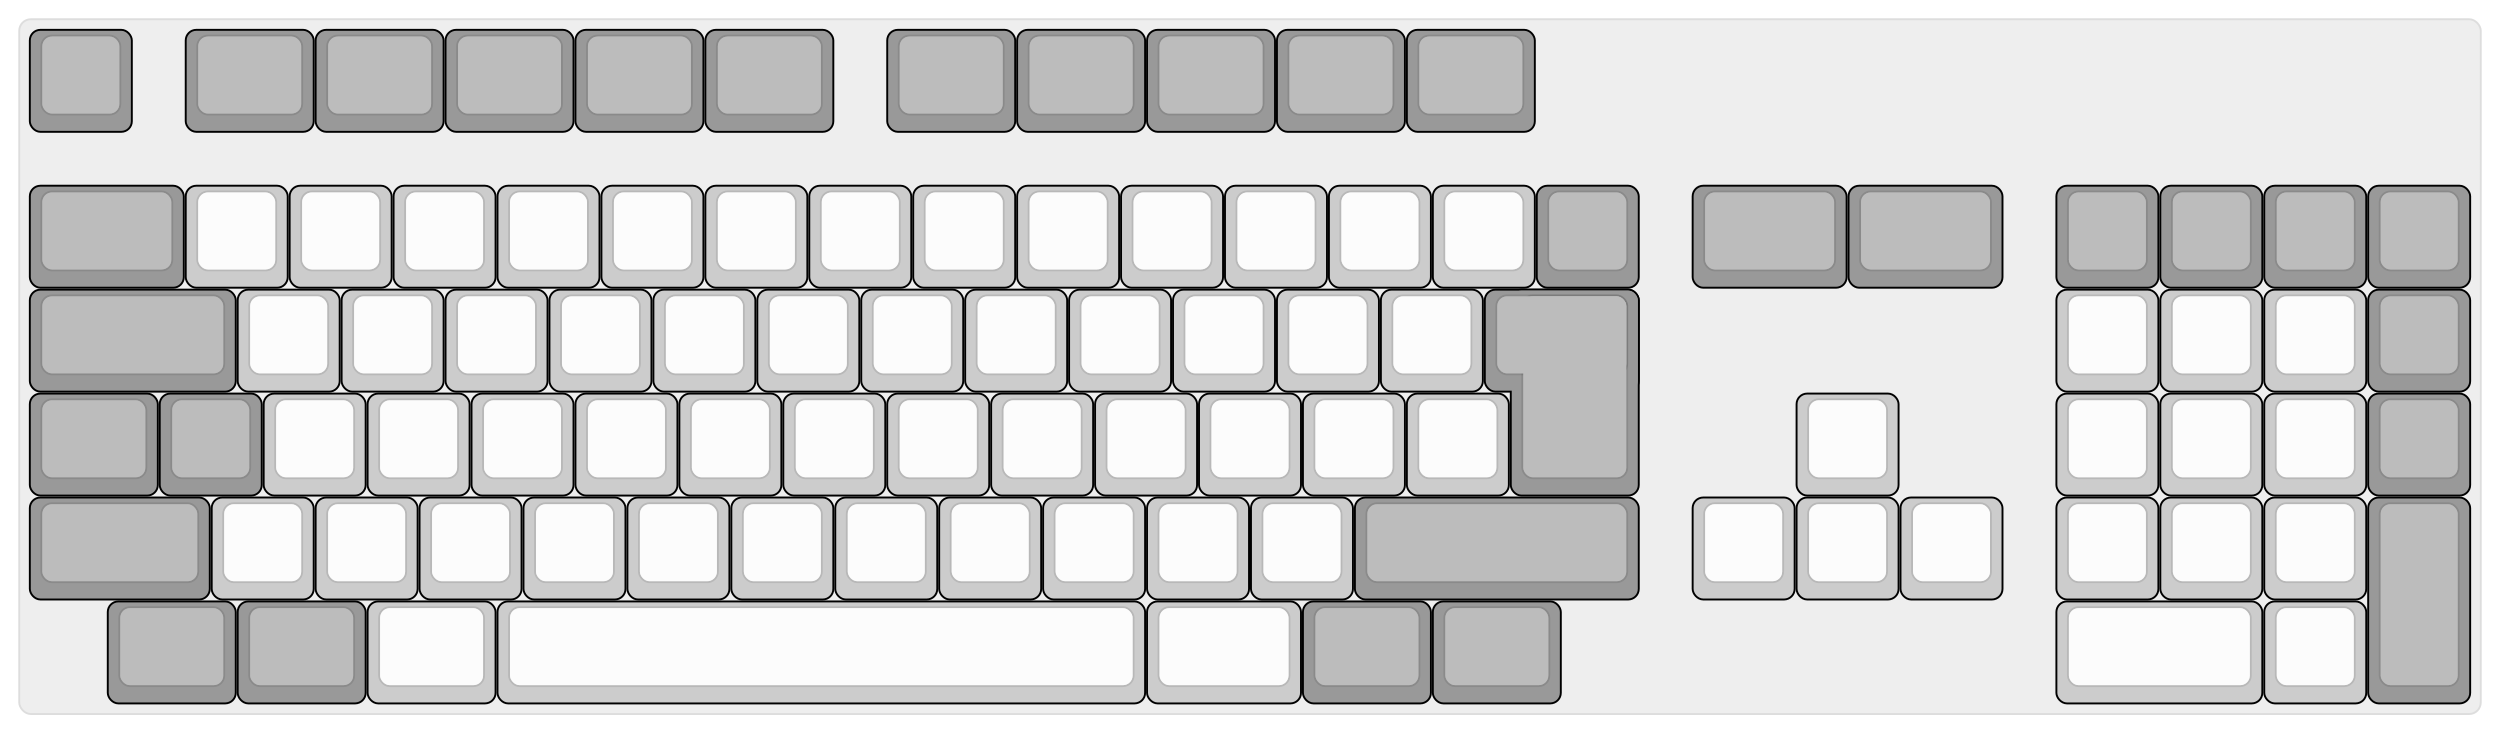 
  <svg width='1299px'
       height='381px'
       viewBox='0 0 1299 381'
       xmlns='http://www.w3.org/2000/svg'
       xmlns:xlink="http://www.w3.org/1999/xlink">

    <style type='text/css'>
    .keycap .border { stroke: black; stroke-width: 2; }
    .keycap .inner.border { stroke: rgba(0,0,0,.1); }
    </style>
    <defs>
      <linearGradient id="DCS">
        <stop offset="0%" stop-color="black" stop-opacity="0"/>
        <stop offset="40%" stop-color="black" stop-opacity="0.1"/>
        <stop offset="60%" stop-color="black" stop-opacity="0.1"/>
        <stop offset="100%" stop-color="black" stop-opacity="0"/>
      </linearGradient>
      <linearGradient id="SPACE" x1="0%" x2="0%" y1="0%" y2="100%">
        <stop offset="0%" stop-color="black" stop-opacity="0.1"/>
        <stop offset="20%" stop-color="black" stop-opacity="0.0"/>
        <stop offset="40%" stop-color="black" stop-opacity="0.0"/>
        <stop offset="100%" stop-color="black" stop-opacity="0.1"/>
      </linearGradient>
      <radialGradient id="DSA">
        <stop offset="0%" stop-color="black" stop-opacity="0.1"/>
        <stop offset="10%" stop-color="black" stop-opacity="0.1"/>
        <stop offset="100%" stop-color="black" stop-opacity="0"/>
      </radialGradient>
      <radialGradient id="SA" xlink:href="#DSA" />
    </defs>

    <g transform='translate(10,10)'>
      <rect width="1279" height="361"
            stroke="#ddd" stroke-width="1" fill="#eeeeee" rx="6"/>
      <g transform='translate(5,5)'>
        
  <g class='  keycap'
  >

  
    <!-- Outer Border -->
    <rect x="1" y="1"
          width="52" height="52"
          rx="5" fill="#999999" class="outer border"/>
    
    <!-- Outer Fill -->
    <rect x="1" y="1"
          width="52" height="52"
          rx="5" fill="#999999"/>
    

    
      <!-- Inner Border -->
      <rect x="7" y="4"
            width="40" height="40"
            rx="5" fill="#bcbcbc" class="inner border"/>
      
      <!-- Inner Fill -->
      <rect x="7" y="4"
            width="40" height="40"
            rx="5" fill="#bcbcbc"/>
      
      

     
   
  </g>

  <g class='  keycap'
  >

  
    <!-- Outer Border -->
    <rect x="82" y="1"
          width="65.5" height="52"
          rx="5" fill="#999999" class="outer border"/>
    
    <!-- Outer Fill -->
    <rect x="82" y="1"
          width="65.5" height="52"
          rx="5" fill="#999999"/>
    

    
      <!-- Inner Border -->
      <rect x="88" y="4"
            width="53.5" height="40"
            rx="5" fill="#bcbcbc" class="inner border"/>
      
      <!-- Inner Fill -->
      <rect x="88" y="4"
            width="53.5" height="40"
            rx="5" fill="#bcbcbc"/>
      
      

     
   
  </g>

  <g class='  keycap'
  >

  
    <!-- Outer Border -->
    <rect x="149.5" y="1"
          width="65.5" height="52"
          rx="5" fill="#999999" class="outer border"/>
    
    <!-- Outer Fill -->
    <rect x="149.5" y="1"
          width="65.5" height="52"
          rx="5" fill="#999999"/>
    

    
      <!-- Inner Border -->
      <rect x="155.5" y="4"
            width="53.5" height="40"
            rx="5" fill="#bcbcbc" class="inner border"/>
      
      <!-- Inner Fill -->
      <rect x="155.5" y="4"
            width="53.5" height="40"
            rx="5" fill="#bcbcbc"/>
      
      

     
   
  </g>

  <g class='  keycap'
  >

  
    <!-- Outer Border -->
    <rect x="217" y="1"
          width="65.5" height="52"
          rx="5" fill="#999999" class="outer border"/>
    
    <!-- Outer Fill -->
    <rect x="217" y="1"
          width="65.5" height="52"
          rx="5" fill="#999999"/>
    

    
      <!-- Inner Border -->
      <rect x="223" y="4"
            width="53.5" height="40"
            rx="5" fill="#bcbcbc" class="inner border"/>
      
      <!-- Inner Fill -->
      <rect x="223" y="4"
            width="53.5" height="40"
            rx="5" fill="#bcbcbc"/>
      
      

     
   
  </g>

  <g class='  keycap'
  >

  
    <!-- Outer Border -->
    <rect x="284.5" y="1"
          width="65.5" height="52"
          rx="5" fill="#999999" class="outer border"/>
    
    <!-- Outer Fill -->
    <rect x="284.5" y="1"
          width="65.5" height="52"
          rx="5" fill="#999999"/>
    

    
      <!-- Inner Border -->
      <rect x="290.5" y="4"
            width="53.5" height="40"
            rx="5" fill="#bcbcbc" class="inner border"/>
      
      <!-- Inner Fill -->
      <rect x="290.5" y="4"
            width="53.5" height="40"
            rx="5" fill="#bcbcbc"/>
      
      

     
   
  </g>

  <g class='  keycap'
  >

  
    <!-- Outer Border -->
    <rect x="352" y="1"
          width="65.5" height="52"
          rx="5" fill="#999999" class="outer border"/>
    
    <!-- Outer Fill -->
    <rect x="352" y="1"
          width="65.5" height="52"
          rx="5" fill="#999999"/>
    

    
      <!-- Inner Border -->
      <rect x="358" y="4"
            width="53.5" height="40"
            rx="5" fill="#bcbcbc" class="inner border"/>
      
      <!-- Inner Fill -->
      <rect x="358" y="4"
            width="53.5" height="40"
            rx="5" fill="#bcbcbc"/>
      
      

     
   
  </g>

  <g class='  keycap'
  >

  
    <!-- Outer Border -->
    <rect x="446.5" y="1"
          width="65.5" height="52"
          rx="5" fill="#999999" class="outer border"/>
    
    <!-- Outer Fill -->
    <rect x="446.5" y="1"
          width="65.5" height="52"
          rx="5" fill="#999999"/>
    

    
      <!-- Inner Border -->
      <rect x="452.5" y="4"
            width="53.5" height="40"
            rx="5" fill="#bcbcbc" class="inner border"/>
      
      <!-- Inner Fill -->
      <rect x="452.5" y="4"
            width="53.5" height="40"
            rx="5" fill="#bcbcbc"/>
      
      

     
   
  </g>

  <g class='  keycap'
  >

  
    <!-- Outer Border -->
    <rect x="514" y="1"
          width="65.5" height="52"
          rx="5" fill="#999999" class="outer border"/>
    
    <!-- Outer Fill -->
    <rect x="514" y="1"
          width="65.5" height="52"
          rx="5" fill="#999999"/>
    

    
      <!-- Inner Border -->
      <rect x="520" y="4"
            width="53.5" height="40"
            rx="5" fill="#bcbcbc" class="inner border"/>
      
      <!-- Inner Fill -->
      <rect x="520" y="4"
            width="53.5" height="40"
            rx="5" fill="#bcbcbc"/>
      
      

     
   
  </g>

  <g class='  keycap'
  >

  
    <!-- Outer Border -->
    <rect x="581.5" y="1"
          width="65.5" height="52"
          rx="5" fill="#999999" class="outer border"/>
    
    <!-- Outer Fill -->
    <rect x="581.5" y="1"
          width="65.5" height="52"
          rx="5" fill="#999999"/>
    

    
      <!-- Inner Border -->
      <rect x="587.5" y="4"
            width="53.5" height="40"
            rx="5" fill="#bcbcbc" class="inner border"/>
      
      <!-- Inner Fill -->
      <rect x="587.5" y="4"
            width="53.5" height="40"
            rx="5" fill="#bcbcbc"/>
      
      

     
   
  </g>

  <g class='  keycap'
  >

  
    <!-- Outer Border -->
    <rect x="649" y="1"
          width="65.5" height="52"
          rx="5" fill="#999999" class="outer border"/>
    
    <!-- Outer Fill -->
    <rect x="649" y="1"
          width="65.5" height="52"
          rx="5" fill="#999999"/>
    

    
      <!-- Inner Border -->
      <rect x="655" y="4"
            width="53.5" height="40"
            rx="5" fill="#bcbcbc" class="inner border"/>
      
      <!-- Inner Fill -->
      <rect x="655" y="4"
            width="53.5" height="40"
            rx="5" fill="#bcbcbc"/>
      
      

     
   
  </g>

  <g class='  keycap'
  >

  
    <!-- Outer Border -->
    <rect x="716.5" y="1"
          width="65.5" height="52"
          rx="5" fill="#999999" class="outer border"/>
    
    <!-- Outer Fill -->
    <rect x="716.5" y="1"
          width="65.5" height="52"
          rx="5" fill="#999999"/>
    

    
      <!-- Inner Border -->
      <rect x="722.5" y="4"
            width="53.5" height="40"
            rx="5" fill="#bcbcbc" class="inner border"/>
      
      <!-- Inner Fill -->
      <rect x="722.5" y="4"
            width="53.5" height="40"
            rx="5" fill="#bcbcbc"/>
      
      

     
   
  </g>

  <g class='  keycap'
  >

  
    <!-- Outer Border -->
    <rect x="1" y="82"
          width="79" height="52"
          rx="5" fill="#999999" class="outer border"/>
    
    <!-- Outer Fill -->
    <rect x="1" y="82"
          width="79" height="52"
          rx="5" fill="#999999"/>
    

    
      <!-- Inner Border -->
      <rect x="7" y="85"
            width="67" height="40"
            rx="5" fill="#bcbcbc" class="inner border"/>
      
      <!-- Inner Fill -->
      <rect x="7" y="85"
            width="67" height="40"
            rx="5" fill="#bcbcbc"/>
      
      

     
   
  </g>

  <g class='  keycap'
  >

  
    <!-- Outer Border -->
    <rect x="82" y="82"
          width="52" height="52"
          rx="5" fill="#cccccc" class="outer border"/>
    
    <!-- Outer Fill -->
    <rect x="82" y="82"
          width="52" height="52"
          rx="5" fill="#cccccc"/>
    

    
      <!-- Inner Border -->
      <rect x="88" y="85"
            width="40" height="40"
            rx="5" fill="#fcfcfc" class="inner border"/>
      
      <!-- Inner Fill -->
      <rect x="88" y="85"
            width="40" height="40"
            rx="5" fill="#fcfcfc"/>
      
      

     
   
  </g>

  <g class='  keycap'
  >

  
    <!-- Outer Border -->
    <rect x="136" y="82"
          width="52" height="52"
          rx="5" fill="#cccccc" class="outer border"/>
    
    <!-- Outer Fill -->
    <rect x="136" y="82"
          width="52" height="52"
          rx="5" fill="#cccccc"/>
    

    
      <!-- Inner Border -->
      <rect x="142" y="85"
            width="40" height="40"
            rx="5" fill="#fcfcfc" class="inner border"/>
      
      <!-- Inner Fill -->
      <rect x="142" y="85"
            width="40" height="40"
            rx="5" fill="#fcfcfc"/>
      
      

     
   
  </g>

  <g class='  keycap'
  >

  
    <!-- Outer Border -->
    <rect x="190" y="82"
          width="52" height="52"
          rx="5" fill="#cccccc" class="outer border"/>
    
    <!-- Outer Fill -->
    <rect x="190" y="82"
          width="52" height="52"
          rx="5" fill="#cccccc"/>
    

    
      <!-- Inner Border -->
      <rect x="196" y="85"
            width="40" height="40"
            rx="5" fill="#fcfcfc" class="inner border"/>
      
      <!-- Inner Fill -->
      <rect x="196" y="85"
            width="40" height="40"
            rx="5" fill="#fcfcfc"/>
      
      

     
   
  </g>

  <g class='  keycap'
  >

  
    <!-- Outer Border -->
    <rect x="244" y="82"
          width="52" height="52"
          rx="5" fill="#cccccc" class="outer border"/>
    
    <!-- Outer Fill -->
    <rect x="244" y="82"
          width="52" height="52"
          rx="5" fill="#cccccc"/>
    

    
      <!-- Inner Border -->
      <rect x="250" y="85"
            width="40" height="40"
            rx="5" fill="#fcfcfc" class="inner border"/>
      
      <!-- Inner Fill -->
      <rect x="250" y="85"
            width="40" height="40"
            rx="5" fill="#fcfcfc"/>
      
      

     
   
  </g>

  <g class='  keycap'
  >

  
    <!-- Outer Border -->
    <rect x="298" y="82"
          width="52" height="52"
          rx="5" fill="#cccccc" class="outer border"/>
    
    <!-- Outer Fill -->
    <rect x="298" y="82"
          width="52" height="52"
          rx="5" fill="#cccccc"/>
    

    
      <!-- Inner Border -->
      <rect x="304" y="85"
            width="40" height="40"
            rx="5" fill="#fcfcfc" class="inner border"/>
      
      <!-- Inner Fill -->
      <rect x="304" y="85"
            width="40" height="40"
            rx="5" fill="#fcfcfc"/>
      
      

     
   
  </g>

  <g class='  keycap'
  >

  
    <!-- Outer Border -->
    <rect x="352" y="82"
          width="52" height="52"
          rx="5" fill="#cccccc" class="outer border"/>
    
    <!-- Outer Fill -->
    <rect x="352" y="82"
          width="52" height="52"
          rx="5" fill="#cccccc"/>
    

    
      <!-- Inner Border -->
      <rect x="358" y="85"
            width="40" height="40"
            rx="5" fill="#fcfcfc" class="inner border"/>
      
      <!-- Inner Fill -->
      <rect x="358" y="85"
            width="40" height="40"
            rx="5" fill="#fcfcfc"/>
      
      

     
   
  </g>

  <g class='  keycap'
  >

  
    <!-- Outer Border -->
    <rect x="406" y="82"
          width="52" height="52"
          rx="5" fill="#cccccc" class="outer border"/>
    
    <!-- Outer Fill -->
    <rect x="406" y="82"
          width="52" height="52"
          rx="5" fill="#cccccc"/>
    

    
      <!-- Inner Border -->
      <rect x="412" y="85"
            width="40" height="40"
            rx="5" fill="#fcfcfc" class="inner border"/>
      
      <!-- Inner Fill -->
      <rect x="412" y="85"
            width="40" height="40"
            rx="5" fill="#fcfcfc"/>
      
      

     
   
  </g>

  <g class='  keycap'
  >

  
    <!-- Outer Border -->
    <rect x="460" y="82"
          width="52" height="52"
          rx="5" fill="#cccccc" class="outer border"/>
    
    <!-- Outer Fill -->
    <rect x="460" y="82"
          width="52" height="52"
          rx="5" fill="#cccccc"/>
    

    
      <!-- Inner Border -->
      <rect x="466" y="85"
            width="40" height="40"
            rx="5" fill="#fcfcfc" class="inner border"/>
      
      <!-- Inner Fill -->
      <rect x="466" y="85"
            width="40" height="40"
            rx="5" fill="#fcfcfc"/>
      
      

     
   
  </g>

  <g class='  keycap'
  >

  
    <!-- Outer Border -->
    <rect x="514" y="82"
          width="52" height="52"
          rx="5" fill="#cccccc" class="outer border"/>
    
    <!-- Outer Fill -->
    <rect x="514" y="82"
          width="52" height="52"
          rx="5" fill="#cccccc"/>
    

    
      <!-- Inner Border -->
      <rect x="520" y="85"
            width="40" height="40"
            rx="5" fill="#fcfcfc" class="inner border"/>
      
      <!-- Inner Fill -->
      <rect x="520" y="85"
            width="40" height="40"
            rx="5" fill="#fcfcfc"/>
      
      

     
   
  </g>

  <g class='  keycap'
  >

  
    <!-- Outer Border -->
    <rect x="568" y="82"
          width="52" height="52"
          rx="5" fill="#cccccc" class="outer border"/>
    
    <!-- Outer Fill -->
    <rect x="568" y="82"
          width="52" height="52"
          rx="5" fill="#cccccc"/>
    

    
      <!-- Inner Border -->
      <rect x="574" y="85"
            width="40" height="40"
            rx="5" fill="#fcfcfc" class="inner border"/>
      
      <!-- Inner Fill -->
      <rect x="574" y="85"
            width="40" height="40"
            rx="5" fill="#fcfcfc"/>
      
      

     
   
  </g>

  <g class='  keycap'
  >

  
    <!-- Outer Border -->
    <rect x="622" y="82"
          width="52" height="52"
          rx="5" fill="#cccccc" class="outer border"/>
    
    <!-- Outer Fill -->
    <rect x="622" y="82"
          width="52" height="52"
          rx="5" fill="#cccccc"/>
    

    
      <!-- Inner Border -->
      <rect x="628" y="85"
            width="40" height="40"
            rx="5" fill="#fcfcfc" class="inner border"/>
      
      <!-- Inner Fill -->
      <rect x="628" y="85"
            width="40" height="40"
            rx="5" fill="#fcfcfc"/>
      
      

     
   
  </g>

  <g class='  keycap'
  >

  
    <!-- Outer Border -->
    <rect x="676" y="82"
          width="52" height="52"
          rx="5" fill="#cccccc" class="outer border"/>
    
    <!-- Outer Fill -->
    <rect x="676" y="82"
          width="52" height="52"
          rx="5" fill="#cccccc"/>
    

    
      <!-- Inner Border -->
      <rect x="682" y="85"
            width="40" height="40"
            rx="5" fill="#fcfcfc" class="inner border"/>
      
      <!-- Inner Fill -->
      <rect x="682" y="85"
            width="40" height="40"
            rx="5" fill="#fcfcfc"/>
      
      

     
   
  </g>

  <g class='  keycap'
  >

  
    <!-- Outer Border -->
    <rect x="730" y="82"
          width="52" height="52"
          rx="5" fill="#cccccc" class="outer border"/>
    
    <!-- Outer Fill -->
    <rect x="730" y="82"
          width="52" height="52"
          rx="5" fill="#cccccc"/>
    

    
      <!-- Inner Border -->
      <rect x="736" y="85"
            width="40" height="40"
            rx="5" fill="#fcfcfc" class="inner border"/>
      
      <!-- Inner Fill -->
      <rect x="736" y="85"
            width="40" height="40"
            rx="5" fill="#fcfcfc"/>
      
      

     
   
  </g>

  <g class='  keycap'
  >

  
    <!-- Outer Border -->
    <rect x="784" y="82"
          width="52" height="52"
          rx="5" fill="#999999" class="outer border"/>
    
    <!-- Outer Fill -->
    <rect x="784" y="82"
          width="52" height="52"
          rx="5" fill="#999999"/>
    

    
      <!-- Inner Border -->
      <rect x="790" y="85"
            width="40" height="40"
            rx="5" fill="#bcbcbc" class="inner border"/>
      
      <!-- Inner Fill -->
      <rect x="790" y="85"
            width="40" height="40"
            rx="5" fill="#bcbcbc"/>
      
      

     
   
  </g>

  <g class='  keycap'
  >

  
    <!-- Outer Border -->
    <rect x="865" y="82"
          width="79" height="52"
          rx="5" fill="#999999" class="outer border"/>
    
    <!-- Outer Fill -->
    <rect x="865" y="82"
          width="79" height="52"
          rx="5" fill="#999999"/>
    

    
      <!-- Inner Border -->
      <rect x="871" y="85"
            width="67" height="40"
            rx="5" fill="#bcbcbc" class="inner border"/>
      
      <!-- Inner Fill -->
      <rect x="871" y="85"
            width="67" height="40"
            rx="5" fill="#bcbcbc"/>
      
      

     
   
  </g>

  <g class='  keycap'
  >

  
    <!-- Outer Border -->
    <rect x="946" y="82"
          width="79" height="52"
          rx="5" fill="#999999" class="outer border"/>
    
    <!-- Outer Fill -->
    <rect x="946" y="82"
          width="79" height="52"
          rx="5" fill="#999999"/>
    

    
      <!-- Inner Border -->
      <rect x="952" y="85"
            width="67" height="40"
            rx="5" fill="#bcbcbc" class="inner border"/>
      
      <!-- Inner Fill -->
      <rect x="952" y="85"
            width="67" height="40"
            rx="5" fill="#bcbcbc"/>
      
      

     
   
  </g>

  <g class='  keycap'
  >

  
    <!-- Outer Border -->
    <rect x="1054" y="82"
          width="52" height="52"
          rx="5" fill="#999999" class="outer border"/>
    
    <!-- Outer Fill -->
    <rect x="1054" y="82"
          width="52" height="52"
          rx="5" fill="#999999"/>
    

    
      <!-- Inner Border -->
      <rect x="1060" y="85"
            width="40" height="40"
            rx="5" fill="#bcbcbc" class="inner border"/>
      
      <!-- Inner Fill -->
      <rect x="1060" y="85"
            width="40" height="40"
            rx="5" fill="#bcbcbc"/>
      
      

     
   
  </g>

  <g class='  keycap'
  >

  
    <!-- Outer Border -->
    <rect x="1108" y="82"
          width="52" height="52"
          rx="5" fill="#999999" class="outer border"/>
    
    <!-- Outer Fill -->
    <rect x="1108" y="82"
          width="52" height="52"
          rx="5" fill="#999999"/>
    

    
      <!-- Inner Border -->
      <rect x="1114" y="85"
            width="40" height="40"
            rx="5" fill="#bcbcbc" class="inner border"/>
      
      <!-- Inner Fill -->
      <rect x="1114" y="85"
            width="40" height="40"
            rx="5" fill="#bcbcbc"/>
      
      

     
   
  </g>

  <g class='  keycap'
  >

  
    <!-- Outer Border -->
    <rect x="1162" y="82"
          width="52" height="52"
          rx="5" fill="#999999" class="outer border"/>
    
    <!-- Outer Fill -->
    <rect x="1162" y="82"
          width="52" height="52"
          rx="5" fill="#999999"/>
    

    
      <!-- Inner Border -->
      <rect x="1168" y="85"
            width="40" height="40"
            rx="5" fill="#bcbcbc" class="inner border"/>
      
      <!-- Inner Fill -->
      <rect x="1168" y="85"
            width="40" height="40"
            rx="5" fill="#bcbcbc"/>
      
      

     
   
  </g>

  <g class='  keycap'
  >

  
    <!-- Outer Border -->
    <rect x="1216" y="82"
          width="52" height="52"
          rx="5" fill="#999999" class="outer border"/>
    
    <!-- Outer Fill -->
    <rect x="1216" y="82"
          width="52" height="52"
          rx="5" fill="#999999"/>
    

    
      <!-- Inner Border -->
      <rect x="1222" y="85"
            width="40" height="40"
            rx="5" fill="#bcbcbc" class="inner border"/>
      
      <!-- Inner Fill -->
      <rect x="1222" y="85"
            width="40" height="40"
            rx="5" fill="#bcbcbc"/>
      
      

     
   
  </g>

  <g class='  keycap'
  >

  
    <!-- Outer Border -->
    <rect x="1" y="136"
          width="106" height="52"
          rx="5" fill="#999999" class="outer border"/>
    
    <!-- Outer Fill -->
    <rect x="1" y="136"
          width="106" height="52"
          rx="5" fill="#999999"/>
    

    
      <!-- Inner Border -->
      <rect x="7" y="139"
            width="94" height="40"
            rx="5" fill="#bcbcbc" class="inner border"/>
      
      <!-- Inner Fill -->
      <rect x="7" y="139"
            width="94" height="40"
            rx="5" fill="#bcbcbc"/>
      
      

     
   
  </g>

  <g class='  keycap'
  >

  
    <!-- Outer Border -->
    <rect x="109" y="136"
          width="52" height="52"
          rx="5" fill="#cccccc" class="outer border"/>
    
    <!-- Outer Fill -->
    <rect x="109" y="136"
          width="52" height="52"
          rx="5" fill="#cccccc"/>
    

    
      <!-- Inner Border -->
      <rect x="115" y="139"
            width="40" height="40"
            rx="5" fill="#fcfcfc" class="inner border"/>
      
      <!-- Inner Fill -->
      <rect x="115" y="139"
            width="40" height="40"
            rx="5" fill="#fcfcfc"/>
      
      

     
   
  </g>

  <g class='  keycap'
  >

  
    <!-- Outer Border -->
    <rect x="163" y="136"
          width="52" height="52"
          rx="5" fill="#cccccc" class="outer border"/>
    
    <!-- Outer Fill -->
    <rect x="163" y="136"
          width="52" height="52"
          rx="5" fill="#cccccc"/>
    

    
      <!-- Inner Border -->
      <rect x="169" y="139"
            width="40" height="40"
            rx="5" fill="#fcfcfc" class="inner border"/>
      
      <!-- Inner Fill -->
      <rect x="169" y="139"
            width="40" height="40"
            rx="5" fill="#fcfcfc"/>
      
      

     
   
  </g>

  <g class='  keycap'
  >

  
    <!-- Outer Border -->
    <rect x="217" y="136"
          width="52" height="52"
          rx="5" fill="#cccccc" class="outer border"/>
    
    <!-- Outer Fill -->
    <rect x="217" y="136"
          width="52" height="52"
          rx="5" fill="#cccccc"/>
    

    
      <!-- Inner Border -->
      <rect x="223" y="139"
            width="40" height="40"
            rx="5" fill="#fcfcfc" class="inner border"/>
      
      <!-- Inner Fill -->
      <rect x="223" y="139"
            width="40" height="40"
            rx="5" fill="#fcfcfc"/>
      
      

     
   
  </g>

  <g class='  keycap'
  >

  
    <!-- Outer Border -->
    <rect x="271" y="136"
          width="52" height="52"
          rx="5" fill="#cccccc" class="outer border"/>
    
    <!-- Outer Fill -->
    <rect x="271" y="136"
          width="52" height="52"
          rx="5" fill="#cccccc"/>
    

    
      <!-- Inner Border -->
      <rect x="277" y="139"
            width="40" height="40"
            rx="5" fill="#fcfcfc" class="inner border"/>
      
      <!-- Inner Fill -->
      <rect x="277" y="139"
            width="40" height="40"
            rx="5" fill="#fcfcfc"/>
      
      

     
   
  </g>

  <g class='  keycap'
  >

  
    <!-- Outer Border -->
    <rect x="325" y="136"
          width="52" height="52"
          rx="5" fill="#cccccc" class="outer border"/>
    
    <!-- Outer Fill -->
    <rect x="325" y="136"
          width="52" height="52"
          rx="5" fill="#cccccc"/>
    

    
      <!-- Inner Border -->
      <rect x="331" y="139"
            width="40" height="40"
            rx="5" fill="#fcfcfc" class="inner border"/>
      
      <!-- Inner Fill -->
      <rect x="331" y="139"
            width="40" height="40"
            rx="5" fill="#fcfcfc"/>
      
      

     
   
  </g>

  <g class='  keycap'
  >

  
    <!-- Outer Border -->
    <rect x="379" y="136"
          width="52" height="52"
          rx="5" fill="#cccccc" class="outer border"/>
    
    <!-- Outer Fill -->
    <rect x="379" y="136"
          width="52" height="52"
          rx="5" fill="#cccccc"/>
    

    
      <!-- Inner Border -->
      <rect x="385" y="139"
            width="40" height="40"
            rx="5" fill="#fcfcfc" class="inner border"/>
      
      <!-- Inner Fill -->
      <rect x="385" y="139"
            width="40" height="40"
            rx="5" fill="#fcfcfc"/>
      
      

     
   
  </g>

  <g class='  keycap'
  >

  
    <!-- Outer Border -->
    <rect x="433" y="136"
          width="52" height="52"
          rx="5" fill="#cccccc" class="outer border"/>
    
    <!-- Outer Fill -->
    <rect x="433" y="136"
          width="52" height="52"
          rx="5" fill="#cccccc"/>
    

    
      <!-- Inner Border -->
      <rect x="439" y="139"
            width="40" height="40"
            rx="5" fill="#fcfcfc" class="inner border"/>
      
      <!-- Inner Fill -->
      <rect x="439" y="139"
            width="40" height="40"
            rx="5" fill="#fcfcfc"/>
      
      

     
   
  </g>

  <g class='  keycap'
  >

  
    <!-- Outer Border -->
    <rect x="487" y="136"
          width="52" height="52"
          rx="5" fill="#cccccc" class="outer border"/>
    
    <!-- Outer Fill -->
    <rect x="487" y="136"
          width="52" height="52"
          rx="5" fill="#cccccc"/>
    

    
      <!-- Inner Border -->
      <rect x="493" y="139"
            width="40" height="40"
            rx="5" fill="#fcfcfc" class="inner border"/>
      
      <!-- Inner Fill -->
      <rect x="493" y="139"
            width="40" height="40"
            rx="5" fill="#fcfcfc"/>
      
      

     
   
  </g>

  <g class='  keycap'
  >

  
    <!-- Outer Border -->
    <rect x="541" y="136"
          width="52" height="52"
          rx="5" fill="#cccccc" class="outer border"/>
    
    <!-- Outer Fill -->
    <rect x="541" y="136"
          width="52" height="52"
          rx="5" fill="#cccccc"/>
    

    
      <!-- Inner Border -->
      <rect x="547" y="139"
            width="40" height="40"
            rx="5" fill="#fcfcfc" class="inner border"/>
      
      <!-- Inner Fill -->
      <rect x="547" y="139"
            width="40" height="40"
            rx="5" fill="#fcfcfc"/>
      
      

     
   
  </g>

  <g class='  keycap'
  >

  
    <!-- Outer Border -->
    <rect x="595" y="136"
          width="52" height="52"
          rx="5" fill="#cccccc" class="outer border"/>
    
    <!-- Outer Fill -->
    <rect x="595" y="136"
          width="52" height="52"
          rx="5" fill="#cccccc"/>
    

    
      <!-- Inner Border -->
      <rect x="601" y="139"
            width="40" height="40"
            rx="5" fill="#fcfcfc" class="inner border"/>
      
      <!-- Inner Fill -->
      <rect x="601" y="139"
            width="40" height="40"
            rx="5" fill="#fcfcfc"/>
      
      

     
   
  </g>

  <g class='  keycap'
  >

  
    <!-- Outer Border -->
    <rect x="649" y="136"
          width="52" height="52"
          rx="5" fill="#cccccc" class="outer border"/>
    
    <!-- Outer Fill -->
    <rect x="649" y="136"
          width="52" height="52"
          rx="5" fill="#cccccc"/>
    

    
      <!-- Inner Border -->
      <rect x="655" y="139"
            width="40" height="40"
            rx="5" fill="#fcfcfc" class="inner border"/>
      
      <!-- Inner Fill -->
      <rect x="655" y="139"
            width="40" height="40"
            rx="5" fill="#fcfcfc"/>
      
      

     
   
  </g>

  <g class='  keycap'
  >

  
    <!-- Outer Border -->
    <rect x="703" y="136"
          width="52" height="52"
          rx="5" fill="#cccccc" class="outer border"/>
    
    <!-- Outer Fill -->
    <rect x="703" y="136"
          width="52" height="52"
          rx="5" fill="#cccccc"/>
    

    
      <!-- Inner Border -->
      <rect x="709" y="139"
            width="40" height="40"
            rx="5" fill="#fcfcfc" class="inner border"/>
      
      <!-- Inner Fill -->
      <rect x="709" y="139"
            width="40" height="40"
            rx="5" fill="#fcfcfc"/>
      
      

     
   
  </g>

  <g class='  keycap'
  >

  
    <!-- Outer Border -->
    <rect x="770.5" y="136"
          width="65.5" height="106"
          rx="5" fill="#999999" class="outer border"/>
    
      <rect x="757" y="136"
            width="79" height="52"
            rx="5" fill="#999999" class="outer border"/>
    
    <!-- Outer Fill -->
    <rect x="770.5" y="136"
          width="65.5" height="106"
          rx="5" fill="#999999"/>
    
      <rect x="757" y="136"
            width="79" height="52"
            rx="5" fill="#999999"/>
    

    
      <!-- Inner Border -->
      <rect x="776.5" y="139"
            width="53.5" height="94"
            rx="5" fill="#bcbcbc" class="inner border"/>
      
        <rect x="763" y="139"
              width="67" height="40"
              rx="5" fill="#bcbcbc" class="inner border"/>
      
      <!-- Inner Fill -->
      <rect x="776.5" y="139"
            width="53.5" height="94"
            rx="5" fill="#bcbcbc"/>
      
        <rect x="763" y="139"
              width="67" height="40"
              rx="5" fill="#bcbcbc"/>
      
      

     
   
  </g>

  <g class='  keycap'
  >

  
    <!-- Outer Border -->
    <rect x="1054" y="136"
          width="52" height="52"
          rx="5" fill="#cccccc" class="outer border"/>
    
    <!-- Outer Fill -->
    <rect x="1054" y="136"
          width="52" height="52"
          rx="5" fill="#cccccc"/>
    

    
      <!-- Inner Border -->
      <rect x="1060" y="139"
            width="40" height="40"
            rx="5" fill="#fcfcfc" class="inner border"/>
      
      <!-- Inner Fill -->
      <rect x="1060" y="139"
            width="40" height="40"
            rx="5" fill="#fcfcfc"/>
      
      

     
   
  </g>

  <g class='  keycap'
  >

  
    <!-- Outer Border -->
    <rect x="1108" y="136"
          width="52" height="52"
          rx="5" fill="#cccccc" class="outer border"/>
    
    <!-- Outer Fill -->
    <rect x="1108" y="136"
          width="52" height="52"
          rx="5" fill="#cccccc"/>
    

    
      <!-- Inner Border -->
      <rect x="1114" y="139"
            width="40" height="40"
            rx="5" fill="#fcfcfc" class="inner border"/>
      
      <!-- Inner Fill -->
      <rect x="1114" y="139"
            width="40" height="40"
            rx="5" fill="#fcfcfc"/>
      
      

     
   
  </g>

  <g class='  keycap'
  >

  
    <!-- Outer Border -->
    <rect x="1162" y="136"
          width="52" height="52"
          rx="5" fill="#cccccc" class="outer border"/>
    
    <!-- Outer Fill -->
    <rect x="1162" y="136"
          width="52" height="52"
          rx="5" fill="#cccccc"/>
    

    
      <!-- Inner Border -->
      <rect x="1168" y="139"
            width="40" height="40"
            rx="5" fill="#fcfcfc" class="inner border"/>
      
      <!-- Inner Fill -->
      <rect x="1168" y="139"
            width="40" height="40"
            rx="5" fill="#fcfcfc"/>
      
      

     
   
  </g>

  <g class='  keycap'
  >

  
    <!-- Outer Border -->
    <rect x="1216" y="136"
          width="52" height="52"
          rx="5" fill="#999999" class="outer border"/>
    
    <!-- Outer Fill -->
    <rect x="1216" y="136"
          width="52" height="52"
          rx="5" fill="#999999"/>
    

    
      <!-- Inner Border -->
      <rect x="1222" y="139"
            width="40" height="40"
            rx="5" fill="#bcbcbc" class="inner border"/>
      
      <!-- Inner Fill -->
      <rect x="1222" y="139"
            width="40" height="40"
            rx="5" fill="#bcbcbc"/>
      
      

     
   
  </g>

  <g class='  keycap'
  >

  
    <!-- Outer Border -->
    <rect x="1" y="190"
          width="65.5" height="52"
          rx="5" fill="#999999" class="outer border"/>
    
    <!-- Outer Fill -->
    <rect x="1" y="190"
          width="65.5" height="52"
          rx="5" fill="#999999"/>
    

    
      <!-- Inner Border -->
      <rect x="7" y="193"
            width="53.5" height="40"
            rx="5" fill="#bcbcbc" class="inner border"/>
      
      <!-- Inner Fill -->
      <rect x="7" y="193"
            width="53.5" height="40"
            rx="5" fill="#bcbcbc"/>
      
      

     
   
  </g>

  <g class='  keycap'
  >

  
    <!-- Outer Border -->
    <rect x="68.5" y="190"
          width="52" height="52"
          rx="5" fill="#999999" class="outer border"/>
    
    <!-- Outer Fill -->
    <rect x="68.5" y="190"
          width="52" height="52"
          rx="5" fill="#999999"/>
    

    
      <!-- Inner Border -->
      <rect x="74.5" y="193"
            width="40" height="40"
            rx="5" fill="#bcbcbc" class="inner border"/>
      
      <!-- Inner Fill -->
      <rect x="74.5" y="193"
            width="40" height="40"
            rx="5" fill="#bcbcbc"/>
      
      

     
   
  </g>

  <g class='  keycap'
  >

  
    <!-- Outer Border -->
    <rect x="122.5" y="190"
          width="52" height="52"
          rx="5" fill="#cccccc" class="outer border"/>
    
    <!-- Outer Fill -->
    <rect x="122.5" y="190"
          width="52" height="52"
          rx="5" fill="#cccccc"/>
    

    
      <!-- Inner Border -->
      <rect x="128.5" y="193"
            width="40" height="40"
            rx="5" fill="#fcfcfc" class="inner border"/>
      
      <!-- Inner Fill -->
      <rect x="128.5" y="193"
            width="40" height="40"
            rx="5" fill="#fcfcfc"/>
      
      

     
   
  </g>

  <g class='  keycap'
  >

  
    <!-- Outer Border -->
    <rect x="176.5" y="190"
          width="52" height="52"
          rx="5" fill="#cccccc" class="outer border"/>
    
    <!-- Outer Fill -->
    <rect x="176.5" y="190"
          width="52" height="52"
          rx="5" fill="#cccccc"/>
    

    
      <!-- Inner Border -->
      <rect x="182.5" y="193"
            width="40" height="40"
            rx="5" fill="#fcfcfc" class="inner border"/>
      
      <!-- Inner Fill -->
      <rect x="182.5" y="193"
            width="40" height="40"
            rx="5" fill="#fcfcfc"/>
      
      

     
   
  </g>

  <g class='  keycap'
  >

  
    <!-- Outer Border -->
    <rect x="230.5" y="190"
          width="52" height="52"
          rx="5" fill="#cccccc" class="outer border"/>
    
    <!-- Outer Fill -->
    <rect x="230.5" y="190"
          width="52" height="52"
          rx="5" fill="#cccccc"/>
    

    
      <!-- Inner Border -->
      <rect x="236.5" y="193"
            width="40" height="40"
            rx="5" fill="#fcfcfc" class="inner border"/>
      
      <!-- Inner Fill -->
      <rect x="236.5" y="193"
            width="40" height="40"
            rx="5" fill="#fcfcfc"/>
      
      

     
   
  </g>

  <g class='  keycap'
  >

  
    <!-- Outer Border -->
    <rect x="284.5" y="190"
          width="52" height="52"
          rx="5" fill="#cccccc" class="outer border"/>
    
    <!-- Outer Fill -->
    <rect x="284.5" y="190"
          width="52" height="52"
          rx="5" fill="#cccccc"/>
    

    
      <!-- Inner Border -->
      <rect x="290.5" y="193"
            width="40" height="40"
            rx="5" fill="#fcfcfc" class="inner border"/>
      
      <!-- Inner Fill -->
      <rect x="290.5" y="193"
            width="40" height="40"
            rx="5" fill="#fcfcfc"/>
      
      

     
   
  </g>

  <g class='  keycap'
  >

  
    <!-- Outer Border -->
    <rect x="338.5" y="190"
          width="52" height="52"
          rx="5" fill="#cccccc" class="outer border"/>
    
    <!-- Outer Fill -->
    <rect x="338.5" y="190"
          width="52" height="52"
          rx="5" fill="#cccccc"/>
    

    
      <!-- Inner Border -->
      <rect x="344.5" y="193"
            width="40" height="40"
            rx="5" fill="#fcfcfc" class="inner border"/>
      
      <!-- Inner Fill -->
      <rect x="344.5" y="193"
            width="40" height="40"
            rx="5" fill="#fcfcfc"/>
      
      

     
   
  </g>

  <g class='  keycap'
  >

  
    <!-- Outer Border -->
    <rect x="392.5" y="190"
          width="52" height="52"
          rx="5" fill="#cccccc" class="outer border"/>
    
    <!-- Outer Fill -->
    <rect x="392.5" y="190"
          width="52" height="52"
          rx="5" fill="#cccccc"/>
    

    
      <!-- Inner Border -->
      <rect x="398.5" y="193"
            width="40" height="40"
            rx="5" fill="#fcfcfc" class="inner border"/>
      
      <!-- Inner Fill -->
      <rect x="398.5" y="193"
            width="40" height="40"
            rx="5" fill="#fcfcfc"/>
      
      

     
   
  </g>

  <g class='  keycap'
  >

  
    <!-- Outer Border -->
    <rect x="446.5" y="190"
          width="52" height="52"
          rx="5" fill="#cccccc" class="outer border"/>
    
    <!-- Outer Fill -->
    <rect x="446.5" y="190"
          width="52" height="52"
          rx="5" fill="#cccccc"/>
    

    
      <!-- Inner Border -->
      <rect x="452.5" y="193"
            width="40" height="40"
            rx="5" fill="#fcfcfc" class="inner border"/>
      
      <!-- Inner Fill -->
      <rect x="452.5" y="193"
            width="40" height="40"
            rx="5" fill="#fcfcfc"/>
      
      

     
   
  </g>

  <g class='  keycap'
  >

  
    <!-- Outer Border -->
    <rect x="500.5" y="190"
          width="52" height="52"
          rx="5" fill="#cccccc" class="outer border"/>
    
    <!-- Outer Fill -->
    <rect x="500.5" y="190"
          width="52" height="52"
          rx="5" fill="#cccccc"/>
    

    
      <!-- Inner Border -->
      <rect x="506.5" y="193"
            width="40" height="40"
            rx="5" fill="#fcfcfc" class="inner border"/>
      
      <!-- Inner Fill -->
      <rect x="506.5" y="193"
            width="40" height="40"
            rx="5" fill="#fcfcfc"/>
      
      

     
   
  </g>

  <g class='  keycap'
  >

  
    <!-- Outer Border -->
    <rect x="554.5" y="190"
          width="52" height="52"
          rx="5" fill="#cccccc" class="outer border"/>
    
    <!-- Outer Fill -->
    <rect x="554.5" y="190"
          width="52" height="52"
          rx="5" fill="#cccccc"/>
    

    
      <!-- Inner Border -->
      <rect x="560.5" y="193"
            width="40" height="40"
            rx="5" fill="#fcfcfc" class="inner border"/>
      
      <!-- Inner Fill -->
      <rect x="560.5" y="193"
            width="40" height="40"
            rx="5" fill="#fcfcfc"/>
      
      

     
   
  </g>

  <g class='  keycap'
  >

  
    <!-- Outer Border -->
    <rect x="608.5" y="190"
          width="52" height="52"
          rx="5" fill="#cccccc" class="outer border"/>
    
    <!-- Outer Fill -->
    <rect x="608.5" y="190"
          width="52" height="52"
          rx="5" fill="#cccccc"/>
    

    
      <!-- Inner Border -->
      <rect x="614.5" y="193"
            width="40" height="40"
            rx="5" fill="#fcfcfc" class="inner border"/>
      
      <!-- Inner Fill -->
      <rect x="614.5" y="193"
            width="40" height="40"
            rx="5" fill="#fcfcfc"/>
      
      

     
   
  </g>

  <g class='  keycap'
  >

  
    <!-- Outer Border -->
    <rect x="662.5" y="190"
          width="52" height="52"
          rx="5" fill="#cccccc" class="outer border"/>
    
    <!-- Outer Fill -->
    <rect x="662.5" y="190"
          width="52" height="52"
          rx="5" fill="#cccccc"/>
    

    
      <!-- Inner Border -->
      <rect x="668.5" y="193"
            width="40" height="40"
            rx="5" fill="#fcfcfc" class="inner border"/>
      
      <!-- Inner Fill -->
      <rect x="668.5" y="193"
            width="40" height="40"
            rx="5" fill="#fcfcfc"/>
      
      

     
   
  </g>

  <g class='  keycap'
  >

  
    <!-- Outer Border -->
    <rect x="716.5" y="190"
          width="52" height="52"
          rx="5" fill="#cccccc" class="outer border"/>
    
    <!-- Outer Fill -->
    <rect x="716.5" y="190"
          width="52" height="52"
          rx="5" fill="#cccccc"/>
    

    
      <!-- Inner Border -->
      <rect x="722.5" y="193"
            width="40" height="40"
            rx="5" fill="#fcfcfc" class="inner border"/>
      
      <!-- Inner Fill -->
      <rect x="722.5" y="193"
            width="40" height="40"
            rx="5" fill="#fcfcfc"/>
      
      

     
   
  </g>

  <g class='  keycap'
  >

  
    <!-- Outer Border -->
    <rect x="919" y="190"
          width="52" height="52"
          rx="5" fill="#cccccc" class="outer border"/>
    
    <!-- Outer Fill -->
    <rect x="919" y="190"
          width="52" height="52"
          rx="5" fill="#cccccc"/>
    

    
      <!-- Inner Border -->
      <rect x="925" y="193"
            width="40" height="40"
            rx="5" fill="#fcfcfc" class="inner border"/>
      
      <!-- Inner Fill -->
      <rect x="925" y="193"
            width="40" height="40"
            rx="5" fill="#fcfcfc"/>
      
      

     
   
  </g>

  <g class='  keycap'
  >

  
    <!-- Outer Border -->
    <rect x="1054" y="190"
          width="52" height="52"
          rx="5" fill="#cccccc" class="outer border"/>
    
    <!-- Outer Fill -->
    <rect x="1054" y="190"
          width="52" height="52"
          rx="5" fill="#cccccc"/>
    

    
      <!-- Inner Border -->
      <rect x="1060" y="193"
            width="40" height="40"
            rx="5" fill="#fcfcfc" class="inner border"/>
      
      <!-- Inner Fill -->
      <rect x="1060" y="193"
            width="40" height="40"
            rx="5" fill="#fcfcfc"/>
      
      

     
   
  </g>

  <g class='  keycap'
  >

  
    <!-- Outer Border -->
    <rect x="1108" y="190"
          width="52" height="52"
          rx="5" fill="#cccccc" class="outer border"/>
    
    <!-- Outer Fill -->
    <rect x="1108" y="190"
          width="52" height="52"
          rx="5" fill="#cccccc"/>
    

    
      <!-- Inner Border -->
      <rect x="1114" y="193"
            width="40" height="40"
            rx="5" fill="#fcfcfc" class="inner border"/>
      
      <!-- Inner Fill -->
      <rect x="1114" y="193"
            width="40" height="40"
            rx="5" fill="#fcfcfc"/>
      
      

     
   
  </g>

  <g class='  keycap'
  >

  
    <!-- Outer Border -->
    <rect x="1162" y="190"
          width="52" height="52"
          rx="5" fill="#cccccc" class="outer border"/>
    
    <!-- Outer Fill -->
    <rect x="1162" y="190"
          width="52" height="52"
          rx="5" fill="#cccccc"/>
    

    
      <!-- Inner Border -->
      <rect x="1168" y="193"
            width="40" height="40"
            rx="5" fill="#fcfcfc" class="inner border"/>
      
      <!-- Inner Fill -->
      <rect x="1168" y="193"
            width="40" height="40"
            rx="5" fill="#fcfcfc"/>
      
      

     
   
  </g>

  <g class='  keycap'
  >

  
    <!-- Outer Border -->
    <rect x="1216" y="190"
          width="52" height="52"
          rx="5" fill="#999999" class="outer border"/>
    
    <!-- Outer Fill -->
    <rect x="1216" y="190"
          width="52" height="52"
          rx="5" fill="#999999"/>
    

    
      <!-- Inner Border -->
      <rect x="1222" y="193"
            width="40" height="40"
            rx="5" fill="#bcbcbc" class="inner border"/>
      
      <!-- Inner Fill -->
      <rect x="1222" y="193"
            width="40" height="40"
            rx="5" fill="#bcbcbc"/>
      
      

     
   
  </g>

  <g class='  keycap'
  >

  
    <!-- Outer Border -->
    <rect x="1" y="244"
          width="92.5" height="52"
          rx="5" fill="#999999" class="outer border"/>
    
    <!-- Outer Fill -->
    <rect x="1" y="244"
          width="92.5" height="52"
          rx="5" fill="#999999"/>
    

    
      <!-- Inner Border -->
      <rect x="7" y="247"
            width="80.5" height="40"
            rx="5" fill="#bcbcbc" class="inner border"/>
      
      <!-- Inner Fill -->
      <rect x="7" y="247"
            width="80.5" height="40"
            rx="5" fill="#bcbcbc"/>
      
      

     
   
  </g>

  <g class='  keycap'
  >

  
    <!-- Outer Border -->
    <rect x="95.5" y="244"
          width="52" height="52"
          rx="5" fill="#cccccc" class="outer border"/>
    
    <!-- Outer Fill -->
    <rect x="95.5" y="244"
          width="52" height="52"
          rx="5" fill="#cccccc"/>
    

    
      <!-- Inner Border -->
      <rect x="101.5" y="247"
            width="40" height="40"
            rx="5" fill="#fcfcfc" class="inner border"/>
      
      <!-- Inner Fill -->
      <rect x="101.5" y="247"
            width="40" height="40"
            rx="5" fill="#fcfcfc"/>
      
      

     
   
  </g>

  <g class='  keycap'
  >

  
    <!-- Outer Border -->
    <rect x="149.5" y="244"
          width="52" height="52"
          rx="5" fill="#cccccc" class="outer border"/>
    
    <!-- Outer Fill -->
    <rect x="149.5" y="244"
          width="52" height="52"
          rx="5" fill="#cccccc"/>
    

    
      <!-- Inner Border -->
      <rect x="155.5" y="247"
            width="40" height="40"
            rx="5" fill="#fcfcfc" class="inner border"/>
      
      <!-- Inner Fill -->
      <rect x="155.5" y="247"
            width="40" height="40"
            rx="5" fill="#fcfcfc"/>
      
      

     
   
  </g>

  <g class='  keycap'
  >

  
    <!-- Outer Border -->
    <rect x="203.5" y="244"
          width="52" height="52"
          rx="5" fill="#cccccc" class="outer border"/>
    
    <!-- Outer Fill -->
    <rect x="203.5" y="244"
          width="52" height="52"
          rx="5" fill="#cccccc"/>
    

    
      <!-- Inner Border -->
      <rect x="209.5" y="247"
            width="40" height="40"
            rx="5" fill="#fcfcfc" class="inner border"/>
      
      <!-- Inner Fill -->
      <rect x="209.5" y="247"
            width="40" height="40"
            rx="5" fill="#fcfcfc"/>
      
      

     
   
  </g>

  <g class='  keycap'
  >

  
    <!-- Outer Border -->
    <rect x="257.5" y="244"
          width="52" height="52"
          rx="5" fill="#cccccc" class="outer border"/>
    
    <!-- Outer Fill -->
    <rect x="257.5" y="244"
          width="52" height="52"
          rx="5" fill="#cccccc"/>
    

    
      <!-- Inner Border -->
      <rect x="263.5" y="247"
            width="40" height="40"
            rx="5" fill="#fcfcfc" class="inner border"/>
      
      <!-- Inner Fill -->
      <rect x="263.5" y="247"
            width="40" height="40"
            rx="5" fill="#fcfcfc"/>
      
      

     
   
  </g>

  <g class='  keycap'
  >

  
    <!-- Outer Border -->
    <rect x="311.5" y="244"
          width="52" height="52"
          rx="5" fill="#cccccc" class="outer border"/>
    
    <!-- Outer Fill -->
    <rect x="311.5" y="244"
          width="52" height="52"
          rx="5" fill="#cccccc"/>
    

    
      <!-- Inner Border -->
      <rect x="317.5" y="247"
            width="40" height="40"
            rx="5" fill="#fcfcfc" class="inner border"/>
      
      <!-- Inner Fill -->
      <rect x="317.5" y="247"
            width="40" height="40"
            rx="5" fill="#fcfcfc"/>
      
      

     
   
  </g>

  <g class='  keycap'
  >

  
    <!-- Outer Border -->
    <rect x="365.5" y="244"
          width="52" height="52"
          rx="5" fill="#cccccc" class="outer border"/>
    
    <!-- Outer Fill -->
    <rect x="365.5" y="244"
          width="52" height="52"
          rx="5" fill="#cccccc"/>
    

    
      <!-- Inner Border -->
      <rect x="371.5" y="247"
            width="40" height="40"
            rx="5" fill="#fcfcfc" class="inner border"/>
      
      <!-- Inner Fill -->
      <rect x="371.5" y="247"
            width="40" height="40"
            rx="5" fill="#fcfcfc"/>
      
      

     
   
  </g>

  <g class='  keycap'
  >

  
    <!-- Outer Border -->
    <rect x="419.5" y="244"
          width="52" height="52"
          rx="5" fill="#cccccc" class="outer border"/>
    
    <!-- Outer Fill -->
    <rect x="419.5" y="244"
          width="52" height="52"
          rx="5" fill="#cccccc"/>
    

    
      <!-- Inner Border -->
      <rect x="425.5" y="247"
            width="40" height="40"
            rx="5" fill="#fcfcfc" class="inner border"/>
      
      <!-- Inner Fill -->
      <rect x="425.5" y="247"
            width="40" height="40"
            rx="5" fill="#fcfcfc"/>
      
      

     
   
  </g>

  <g class='  keycap'
  >

  
    <!-- Outer Border -->
    <rect x="473.5" y="244"
          width="52" height="52"
          rx="5" fill="#cccccc" class="outer border"/>
    
    <!-- Outer Fill -->
    <rect x="473.5" y="244"
          width="52" height="52"
          rx="5" fill="#cccccc"/>
    

    
      <!-- Inner Border -->
      <rect x="479.5" y="247"
            width="40" height="40"
            rx="5" fill="#fcfcfc" class="inner border"/>
      
      <!-- Inner Fill -->
      <rect x="479.5" y="247"
            width="40" height="40"
            rx="5" fill="#fcfcfc"/>
      
      

     
   
  </g>

  <g class='  keycap'
  >

  
    <!-- Outer Border -->
    <rect x="527.5" y="244"
          width="52" height="52"
          rx="5" fill="#cccccc" class="outer border"/>
    
    <!-- Outer Fill -->
    <rect x="527.5" y="244"
          width="52" height="52"
          rx="5" fill="#cccccc"/>
    

    
      <!-- Inner Border -->
      <rect x="533.5" y="247"
            width="40" height="40"
            rx="5" fill="#fcfcfc" class="inner border"/>
      
      <!-- Inner Fill -->
      <rect x="533.5" y="247"
            width="40" height="40"
            rx="5" fill="#fcfcfc"/>
      
      

     
   
  </g>

  <g class='  keycap'
  >

  
    <!-- Outer Border -->
    <rect x="581.5" y="244"
          width="52" height="52"
          rx="5" fill="#cccccc" class="outer border"/>
    
    <!-- Outer Fill -->
    <rect x="581.5" y="244"
          width="52" height="52"
          rx="5" fill="#cccccc"/>
    

    
      <!-- Inner Border -->
      <rect x="587.5" y="247"
            width="40" height="40"
            rx="5" fill="#fcfcfc" class="inner border"/>
      
      <!-- Inner Fill -->
      <rect x="587.5" y="247"
            width="40" height="40"
            rx="5" fill="#fcfcfc"/>
      
      

     
   
  </g>

  <g class='  keycap'
  >

  
    <!-- Outer Border -->
    <rect x="635.5" y="244"
          width="52" height="52"
          rx="5" fill="#cccccc" class="outer border"/>
    
    <!-- Outer Fill -->
    <rect x="635.5" y="244"
          width="52" height="52"
          rx="5" fill="#cccccc"/>
    

    
      <!-- Inner Border -->
      <rect x="641.5" y="247"
            width="40" height="40"
            rx="5" fill="#fcfcfc" class="inner border"/>
      
      <!-- Inner Fill -->
      <rect x="641.5" y="247"
            width="40" height="40"
            rx="5" fill="#fcfcfc"/>
      
      

     
   
  </g>

  <g class='  keycap'
  >

  
    <!-- Outer Border -->
    <rect x="689.5" y="244"
          width="146.5" height="52"
          rx="5" fill="#999999" class="outer border"/>
    
    <!-- Outer Fill -->
    <rect x="689.5" y="244"
          width="146.5" height="52"
          rx="5" fill="#999999"/>
    

    
      <!-- Inner Border -->
      <rect x="695.5" y="247"
            width="134.5" height="40"
            rx="5" fill="#bcbcbc" class="inner border"/>
      
      <!-- Inner Fill -->
      <rect x="695.5" y="247"
            width="134.5" height="40"
            rx="5" fill="#bcbcbc"/>
      
      

     
   
  </g>

  <g class='  keycap'
  >

  
    <!-- Outer Border -->
    <rect x="865" y="244"
          width="52" height="52"
          rx="5" fill="#cccccc" class="outer border"/>
    
    <!-- Outer Fill -->
    <rect x="865" y="244"
          width="52" height="52"
          rx="5" fill="#cccccc"/>
    

    
      <!-- Inner Border -->
      <rect x="871" y="247"
            width="40" height="40"
            rx="5" fill="#fcfcfc" class="inner border"/>
      
      <!-- Inner Fill -->
      <rect x="871" y="247"
            width="40" height="40"
            rx="5" fill="#fcfcfc"/>
      
      

     
   
  </g>

  <g class='  keycap'
  >

  
    <!-- Outer Border -->
    <rect x="919" y="244"
          width="52" height="52"
          rx="5" fill="#cccccc" class="outer border"/>
    
    <!-- Outer Fill -->
    <rect x="919" y="244"
          width="52" height="52"
          rx="5" fill="#cccccc"/>
    

    
      <!-- Inner Border -->
      <rect x="925" y="247"
            width="40" height="40"
            rx="5" fill="#fcfcfc" class="inner border"/>
      
      <!-- Inner Fill -->
      <rect x="925" y="247"
            width="40" height="40"
            rx="5" fill="#fcfcfc"/>
      
      

     
   
  </g>

  <g class='  keycap'
  >

  
    <!-- Outer Border -->
    <rect x="973" y="244"
          width="52" height="52"
          rx="5" fill="#cccccc" class="outer border"/>
    
    <!-- Outer Fill -->
    <rect x="973" y="244"
          width="52" height="52"
          rx="5" fill="#cccccc"/>
    

    
      <!-- Inner Border -->
      <rect x="979" y="247"
            width="40" height="40"
            rx="5" fill="#fcfcfc" class="inner border"/>
      
      <!-- Inner Fill -->
      <rect x="979" y="247"
            width="40" height="40"
            rx="5" fill="#fcfcfc"/>
      
      

     
   
  </g>

  <g class='  keycap'
  >

  
    <!-- Outer Border -->
    <rect x="1054" y="244"
          width="52" height="52"
          rx="5" fill="#cccccc" class="outer border"/>
    
    <!-- Outer Fill -->
    <rect x="1054" y="244"
          width="52" height="52"
          rx="5" fill="#cccccc"/>
    

    
      <!-- Inner Border -->
      <rect x="1060" y="247"
            width="40" height="40"
            rx="5" fill="#fcfcfc" class="inner border"/>
      
      <!-- Inner Fill -->
      <rect x="1060" y="247"
            width="40" height="40"
            rx="5" fill="#fcfcfc"/>
      
      

     
   
  </g>

  <g class='  keycap'
  >

  
    <!-- Outer Border -->
    <rect x="1108" y="244"
          width="52" height="52"
          rx="5" fill="#cccccc" class="outer border"/>
    
    <!-- Outer Fill -->
    <rect x="1108" y="244"
          width="52" height="52"
          rx="5" fill="#cccccc"/>
    

    
      <!-- Inner Border -->
      <rect x="1114" y="247"
            width="40" height="40"
            rx="5" fill="#fcfcfc" class="inner border"/>
      
      <!-- Inner Fill -->
      <rect x="1114" y="247"
            width="40" height="40"
            rx="5" fill="#fcfcfc"/>
      
      

     
   
  </g>

  <g class='  keycap'
  >

  
    <!-- Outer Border -->
    <rect x="1162" y="244"
          width="52" height="52"
          rx="5" fill="#cccccc" class="outer border"/>
    
    <!-- Outer Fill -->
    <rect x="1162" y="244"
          width="52" height="52"
          rx="5" fill="#cccccc"/>
    

    
      <!-- Inner Border -->
      <rect x="1168" y="247"
            width="40" height="40"
            rx="5" fill="#fcfcfc" class="inner border"/>
      
      <!-- Inner Fill -->
      <rect x="1168" y="247"
            width="40" height="40"
            rx="5" fill="#fcfcfc"/>
      
      

     
   
  </g>

  <g class='  keycap'
  >

  
    <!-- Outer Border -->
    <rect x="1216" y="244"
          width="52" height="106"
          rx="5" fill="#999999" class="outer border"/>
    
    <!-- Outer Fill -->
    <rect x="1216" y="244"
          width="52" height="106"
          rx="5" fill="#999999"/>
    

    
      <!-- Inner Border -->
      <rect x="1222" y="247"
            width="40" height="94"
            rx="5" fill="#bcbcbc" class="inner border"/>
      
      <!-- Inner Fill -->
      <rect x="1222" y="247"
            width="40" height="94"
            rx="5" fill="#bcbcbc"/>
      
      

     
   
  </g>

  <g class='  keycap'
  >

  
    <!-- Outer Border -->
    <rect x="41.5" y="298"
          width="65.5" height="52"
          rx="5" fill="#999999" class="outer border"/>
    
    <!-- Outer Fill -->
    <rect x="41.5" y="298"
          width="65.5" height="52"
          rx="5" fill="#999999"/>
    

    
      <!-- Inner Border -->
      <rect x="47.5" y="301"
            width="53.5" height="40"
            rx="5" fill="#bcbcbc" class="inner border"/>
      
      <!-- Inner Fill -->
      <rect x="47.5" y="301"
            width="53.5" height="40"
            rx="5" fill="#bcbcbc"/>
      
      

     
   
  </g>

  <g class='  keycap'
  >

  
    <!-- Outer Border -->
    <rect x="109" y="298"
          width="65.5" height="52"
          rx="5" fill="#999999" class="outer border"/>
    
    <!-- Outer Fill -->
    <rect x="109" y="298"
          width="65.5" height="52"
          rx="5" fill="#999999"/>
    

    
      <!-- Inner Border -->
      <rect x="115" y="301"
            width="53.5" height="40"
            rx="5" fill="#bcbcbc" class="inner border"/>
      
      <!-- Inner Fill -->
      <rect x="115" y="301"
            width="53.5" height="40"
            rx="5" fill="#bcbcbc"/>
      
      

     
   
  </g>

  <g class='  keycap'
  >

  
    <!-- Outer Border -->
    <rect x="176.5" y="298"
          width="65.5" height="52"
          rx="5" fill="#cccccc" class="outer border"/>
    
    <!-- Outer Fill -->
    <rect x="176.5" y="298"
          width="65.5" height="52"
          rx="5" fill="#cccccc"/>
    

    
      <!-- Inner Border -->
      <rect x="182.5" y="301"
            width="53.5" height="40"
            rx="5" fill="#fcfcfc" class="inner border"/>
      
      <!-- Inner Fill -->
      <rect x="182.5" y="301"
            width="53.5" height="40"
            rx="5" fill="#fcfcfc"/>
      
      

     
   
  </g>

  <g class='  keycap'
  >

  
    <!-- Outer Border -->
    <rect x="244" y="298"
          width="335.5" height="52"
          rx="5" fill="#cccccc" class="outer border"/>
    
    <!-- Outer Fill -->
    <rect x="244" y="298"
          width="335.5" height="52"
          rx="5" fill="#cccccc"/>
    

    
      <!-- Inner Border -->
      <rect x="250" y="301"
            width="323.5" height="40"
            rx="5" fill="#fcfcfc" class="inner border"/>
      
      <!-- Inner Fill -->
      <rect x="250" y="301"
            width="323.5" height="40"
            rx="5" fill="#fcfcfc"/>
      
      

     
   
  </g>

  <g class='  keycap'
  >

  
    <!-- Outer Border -->
    <rect x="581.5" y="298"
          width="79" height="52"
          rx="5" fill="#cccccc" class="outer border"/>
    
    <!-- Outer Fill -->
    <rect x="581.5" y="298"
          width="79" height="52"
          rx="5" fill="#cccccc"/>
    

    
      <!-- Inner Border -->
      <rect x="587.5" y="301"
            width="67" height="40"
            rx="5" fill="#fcfcfc" class="inner border"/>
      
      <!-- Inner Fill -->
      <rect x="587.5" y="301"
            width="67" height="40"
            rx="5" fill="#fcfcfc"/>
      
      

     
   
  </g>

  <g class='  keycap'
  >

  
    <!-- Outer Border -->
    <rect x="662.5" y="298"
          width="65.5" height="52"
          rx="5" fill="#999999" class="outer border"/>
    
    <!-- Outer Fill -->
    <rect x="662.5" y="298"
          width="65.5" height="52"
          rx="5" fill="#999999"/>
    

    
      <!-- Inner Border -->
      <rect x="668.5" y="301"
            width="53.5" height="40"
            rx="5" fill="#bcbcbc" class="inner border"/>
      
      <!-- Inner Fill -->
      <rect x="668.5" y="301"
            width="53.5" height="40"
            rx="5" fill="#bcbcbc"/>
      
      

     
   
  </g>

  <g class='  keycap'
  >

  
    <!-- Outer Border -->
    <rect x="730" y="298"
          width="65.5" height="52"
          rx="5" fill="#999999" class="outer border"/>
    
    <!-- Outer Fill -->
    <rect x="730" y="298"
          width="65.5" height="52"
          rx="5" fill="#999999"/>
    

    
      <!-- Inner Border -->
      <rect x="736" y="301"
            width="53.5" height="40"
            rx="5" fill="#bcbcbc" class="inner border"/>
      
      <!-- Inner Fill -->
      <rect x="736" y="301"
            width="53.5" height="40"
            rx="5" fill="#bcbcbc"/>
      
      

     
   
  </g>

  <g class='  keycap'
  >

  
    <!-- Outer Border -->
    <rect x="1054" y="298"
          width="106" height="52"
          rx="5" fill="#cccccc" class="outer border"/>
    
    <!-- Outer Fill -->
    <rect x="1054" y="298"
          width="106" height="52"
          rx="5" fill="#cccccc"/>
    

    
      <!-- Inner Border -->
      <rect x="1060" y="301"
            width="94" height="40"
            rx="5" fill="#fcfcfc" class="inner border"/>
      
      <!-- Inner Fill -->
      <rect x="1060" y="301"
            width="94" height="40"
            rx="5" fill="#fcfcfc"/>
      
      

     
   
  </g>

  <g class='  keycap'
  >

  
    <!-- Outer Border -->
    <rect x="1162" y="298"
          width="52" height="52"
          rx="5" fill="#cccccc" class="outer border"/>
    
    <!-- Outer Fill -->
    <rect x="1162" y="298"
          width="52" height="52"
          rx="5" fill="#cccccc"/>
    

    
      <!-- Inner Border -->
      <rect x="1168" y="301"
            width="40" height="40"
            rx="5" fill="#fcfcfc" class="inner border"/>
      
      <!-- Inner Fill -->
      <rect x="1168" y="301"
            width="40" height="40"
            rx="5" fill="#fcfcfc"/>
      
      

     
   
  </g>

      </g>
    </g>
  </svg>
